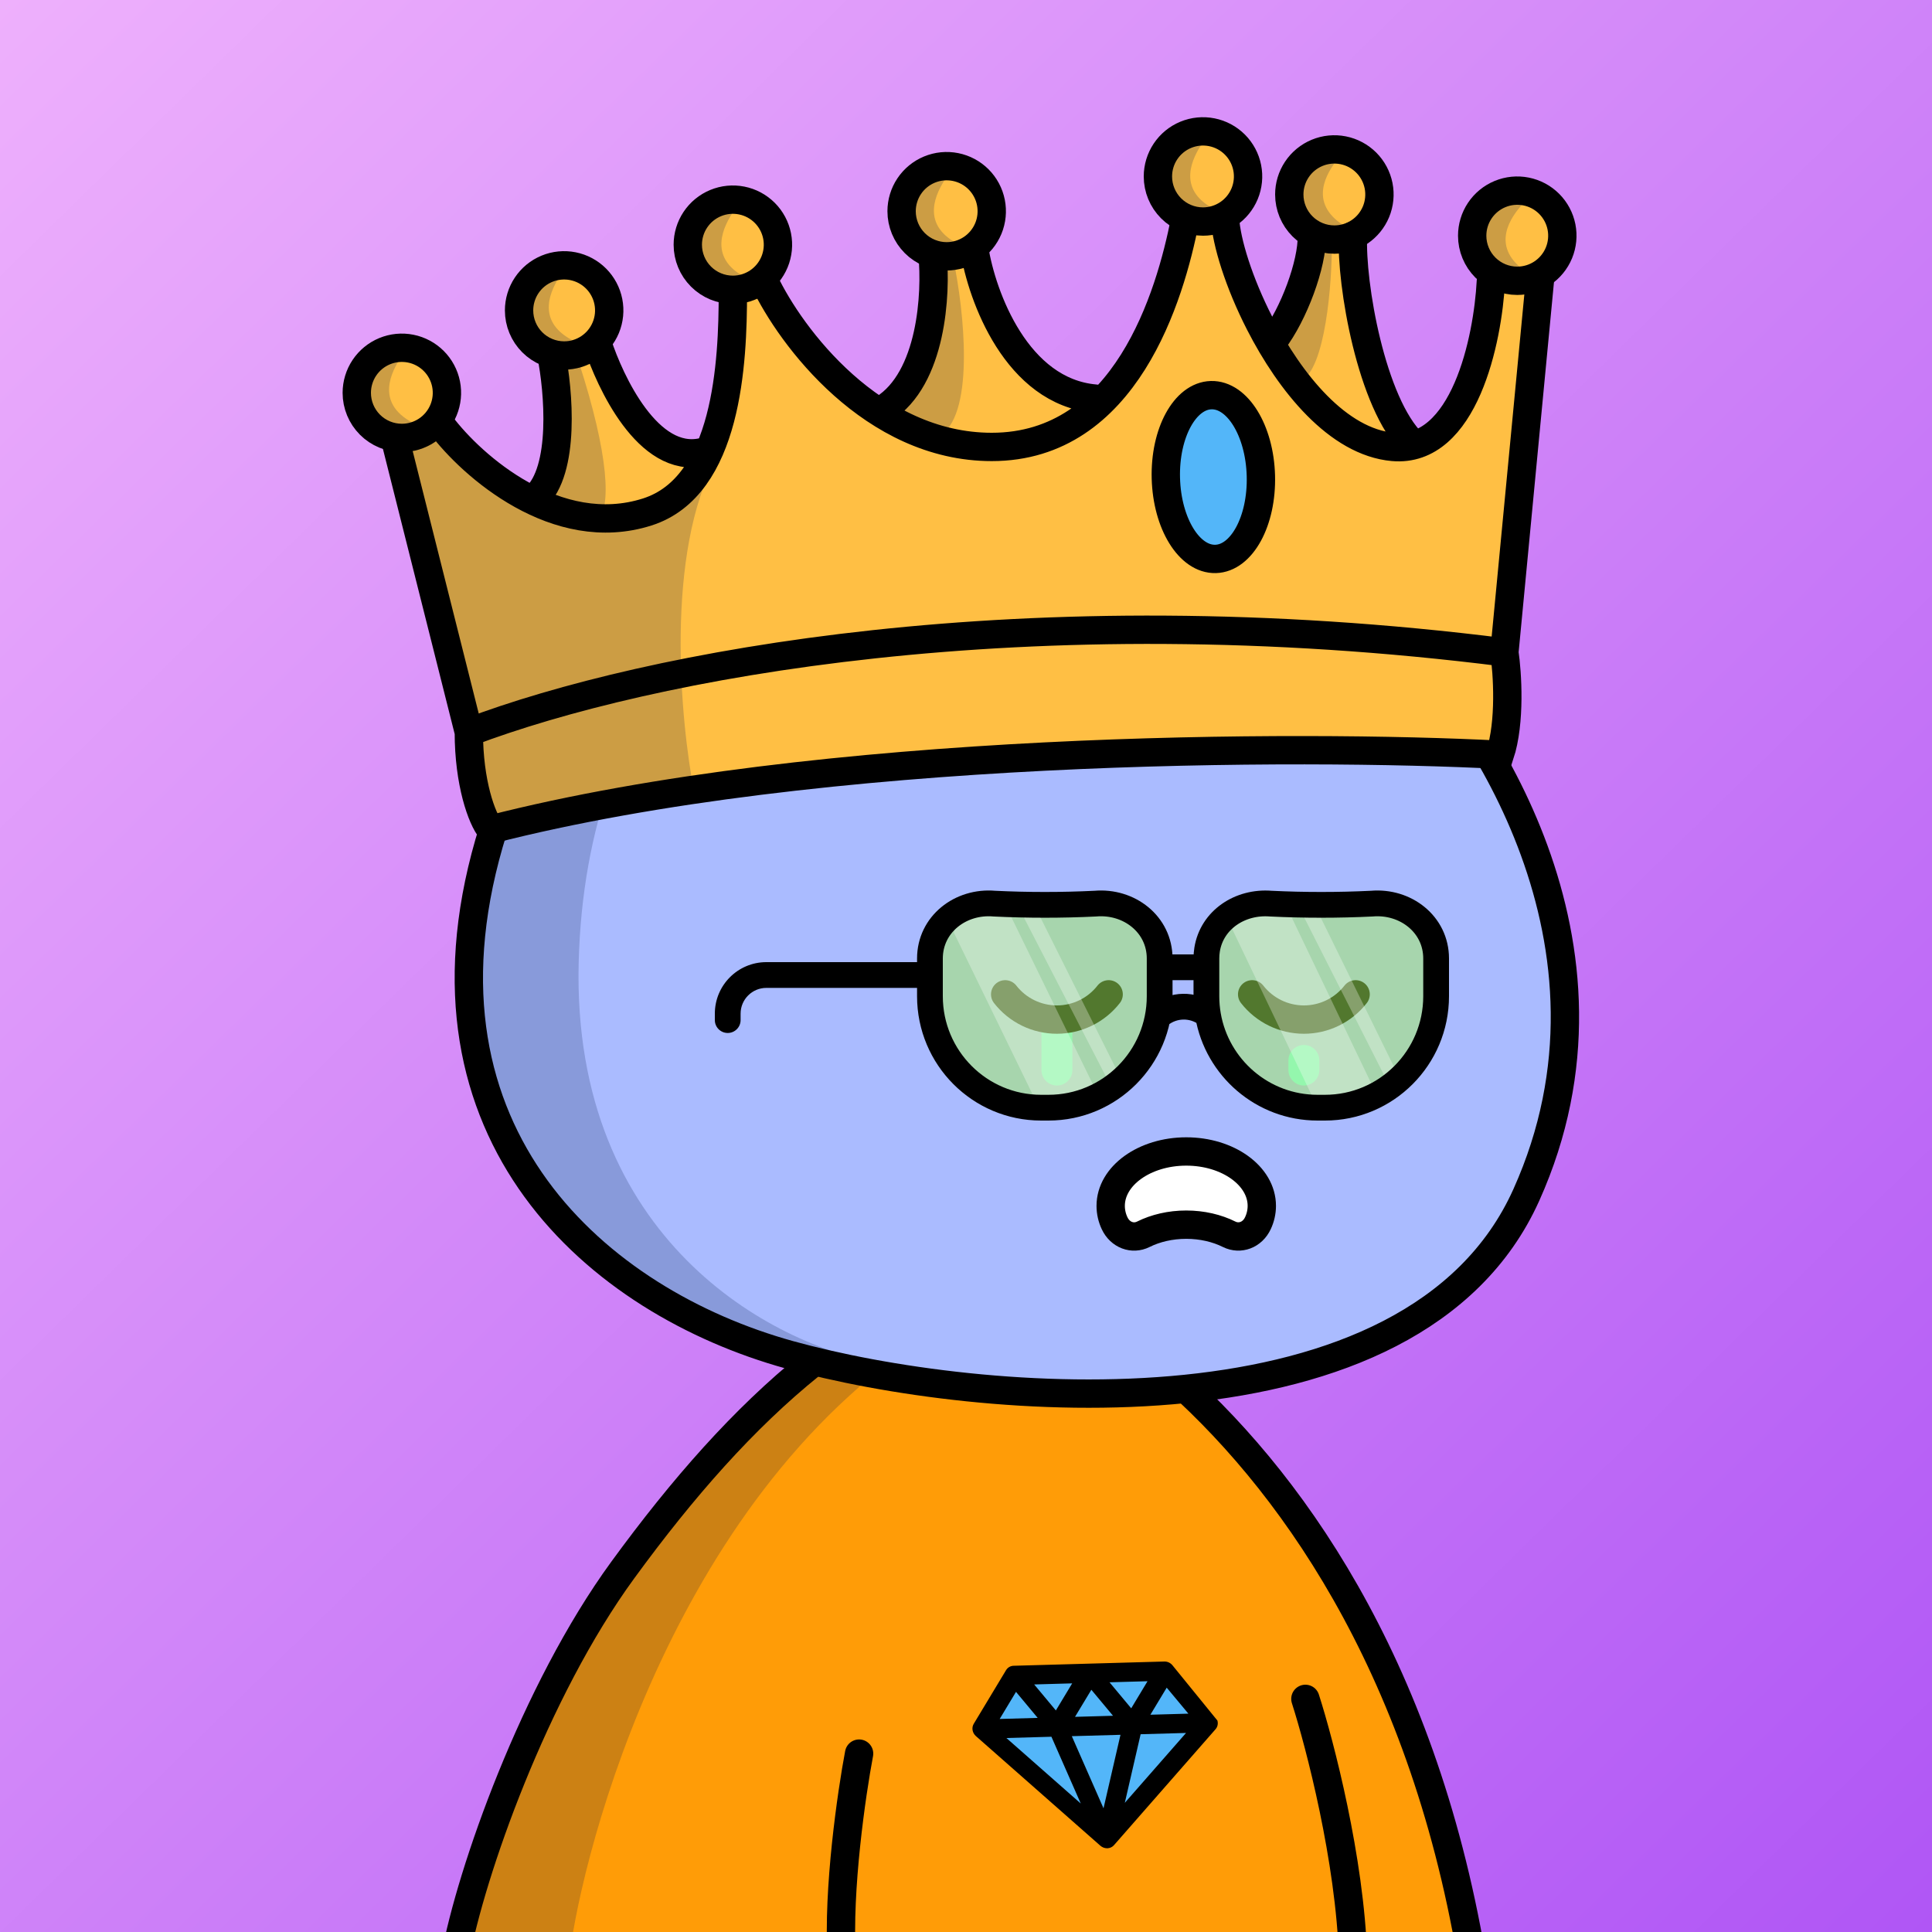 <svg
      xmlns="http://www.w3.org/2000/svg"
      preserveAspectRatio="xMidYMin meet"
      fill="none"
      viewBox="0 0 1500 1500"
    >
      <rect x="0" y="0" width="1500" height="1500" fill="#333333" stroke="none"/>
      <g>
      <path fill="url(#prefix__paint0_linear_53_30461)" d="M0 0h1500v1500H0z"/><defs><linearGradient id="prefix__paint0_linear_53_30461" x1="0" y1="0" x2="1500" y2="1533.5" gradientUnits="userSpaceOnUse">
<stop stop-color="#EEB0FC"/>
<stop offset="1" stop-color="#AF55F5"/>
</linearGradient></defs>
      <g clip-path="url(#clip0_481_264)">
<path d="M773 1011.5C543.4 1029.9 398.667 1353.5 355 1513H1138.5C1075.7 1127 868.667 1017.83 773 1011.5Z" fill="#FF9C07"/>
<path d="M749.5 1019.5C536 1134 457.448 1414.63 443.159 1511H353.699C350.414 1508.73 357.049 1471.27 409.87 1339.62C462.691 1207.98 569.086 1113.24 605.384 1082.33L674 1033.5L749.5 1019.5Z" fill="#001647" fill-opacity="0.2"/>
<path d="M790.5 1299.5L764 1344L861.5 1424L937.5 1336.5L905.5 1299.5H790.5Z" fill="#53B6F9"/>
<path d="M353.5 1519.5C365.5 1454.33 414.5 1313.6 483.5 1219C530.101 1155.11 577.468 1101.29 629.141 1059.66C710.278 994.299 826.037 996.323 905.02 1064.27C1000.08 1146.05 1103.44 1290.29 1142.5 1519.5M1013.5 1319C1024.83 1354.33 1048.1 1443.9 1050.5 1519.5M667 1361.5C661.167 1392.33 650.3 1467.1 653.5 1519.5" stroke="black" stroke-width="22" stroke-linecap="round"/>
<path d="M945.201 1335.84L910.271 1292.89C909.521 1291.97 908.551 1291.23 907.481 1290.73C906.401 1290.23 905.231 1289.97 904.001 1290L787.021 1293.3C785.841 1293.31 784.671 1293.63 783.641 1294.22C782.621 1294.81 781.751 1295.65 781.121 1296.67L756.011 1338.36C754.181 1341.41 754.891 1345.42 757.691 1347.9L854.321 1433.01C855.771 1434.28 857.641 1434.99 859.511 1434.99C859.671 1434.99 859.831 1434.99 859.991 1434.98C861.901 1434.85 863.631 1434.01 864.871 1432.61L943.751 1342.56C945.381 1340.7 945.861 1338.17 945.201 1335.84ZM922.661 1330.48L893.161 1331.31L905.831 1310.29L922.661 1330.48ZM920.841 1345.46L873.301 1399.71L885.581 1346.45L920.841 1345.46ZM861.431 1306.13L890.941 1305.3L878.271 1326.33L861.431 1306.13ZM869.941 1346.9L856.771 1403.98L832.151 1347.96L869.941 1346.9ZM834.641 1332.95L847.321 1311.93L864.151 1332.12L834.641 1332.95ZM816.321 1348.4L839.101 1400.24L781.361 1349.39L816.321 1348.4ZM802.931 1307.8L832.441 1306.96L819.771 1327.99L802.931 1307.8ZM805.661 1333.77L776.151 1334.6L788.821 1313.56L805.661 1333.77Z" fill="black"/>
</g>
<defs>
<clipPath id="clip0_481_264">
<rect width="1500" height="1500" fill="white"/>
</clipPath>
</defs>
      <g clip-path="url(#clip0_497_1194)">
<path d="M379.667 654.812C432.345 471.574 618.472 401.981 699.114 390.653C740.985 382.718 849.655 375.215 949.364 408.675C980 418.956 1049.88 457.388 1091.92 499.818C1144.47 552.856 1272.97 732.052 1185.05 927.725C1097.12 1123.4 758.414 1092.29 612.749 1051.82C464.472 1010.63 314.48 881.563 379.667 654.812Z" fill="#AABBFF"/>
<path d="M449.293 747.204C454.734 531.068 585.306 432.345 649.911 410C432.292 459.565 365.296 655.455 364 747.204C377.99 984.871 584.496 1053.43 681 1058C601.498 1044.46 443.853 963.339 449.293 747.204Z" fill="#001647" fill-opacity="0.2"/>
<path d="M379.667 654.812C432.345 471.574 618.472 401.981 699.114 390.653C740.985 382.718 849.655 375.215 949.364 408.675C980 418.956 1049.88 457.388 1091.92 499.818C1144.47 552.856 1272.97 732.052 1185.05 927.725C1097.12 1123.4 758.414 1092.29 612.749 1051.82C464.472 1010.63 314.48 881.563 379.667 654.812Z" stroke="black" stroke-width="22" stroke-linecap="round"/>
</g>
<defs>
    <clipPath id="prefix__clip0_299_662"><path fill="#fff" d="M0 0h1500v1500H0z"/></clipPath>
</defs>
      <g clip-path="url(#clip0_624_3246)">
<path d="M808.581 790H832.581V830.793C832.581 833.976 831.317 837.028 829.066 839.279C826.816 841.529 823.764 842.793 820.581 842.793C817.398 842.793 814.346 841.529 812.096 839.279C809.845 837.028 808.581 833.976 808.581 830.793V790Z" fill="#85FFFF"/>
<path d="M1024.34 823.314C1024.34 816.683 1018.96 811.307 1012.33 811.307C1005.7 811.307 1000.33 816.683 1000.33 823.314V830.767C1000.33 837.398 1005.7 842.774 1012.33 842.774C1018.96 842.774 1024.34 837.398 1024.34 830.767V823.314Z" fill="#85FFFF"/>
<path d="M780.419 772C785.183 778.106 791.277 783.046 798.237 786.443C805.197 789.841 812.841 791.607 820.586 791.607C828.331 791.607 835.974 789.841 842.934 786.443C849.894 783.046 855.988 778.106 860.752 772" stroke="black" stroke-width="22" stroke-miterlimit="10" stroke-linecap="round"/>
<path d="M972.167 772C976.931 778.106 983.025 783.046 989.985 786.443C996.946 789.841 1004.59 791.607 1012.33 791.607C1020.08 791.607 1027.72 789.841 1034.68 786.443C1041.64 783.046 1047.74 778.106 1052.5 772" stroke="black" stroke-width="22" stroke-miterlimit="10" stroke-linecap="round"/>
<path d="M862.333 936.24C862.333 912.907 888.6 894 921 894C953.4 894 979.666 912.907 979.666 936.24C979.656 940.906 978.611 945.513 976.606 949.727C972.333 958.86 962.606 962.393 954.326 958.3C944.86 953.587 933.38 950.827 920.993 950.827C908.606 950.827 897.133 953.587 887.66 958.3C879.393 962.42 869.66 958.86 865.38 949.727C863.38 945.512 862.339 940.906 862.333 936.24Z" fill="white" stroke="black" stroke-width="22" stroke-miterlimit="10"/>
</g>
<defs>
<clipPath id="clip0_624_3246">
<rect width="1500" height="1500" fill="white"/>
</clipPath>
</defs>
      <g clip-path="url(#clip0_884_3075)">
<path opacity="0.5" d="M720 750.438C720 722.417 743.895 701.078 770.199 705.609C796.226 710.091 822.774 710.091 848.801 705.609C875.105 701.078 899 722.417 899 750.438V774.93C899 825.227 860.214 866 812.37 866H806.63C758.786 866 720 825.227 720 774.93V750.438Z" fill="#A5F15C"/>
<path opacity="0.5" d="M937 750.438C937 722.417 960.762 701.078 986.919 705.609C1012.8 710.091 1039.2 710.091 1065.08 705.609C1091.24 701.078 1115 722.417 1115 750.438V774.93C1115 825.227 1076.43 866 1028.85 866H1023.15C975.569 866 937 825.227 937 774.93V750.438Z" fill="#A5F15C"/>
<path d="M555 792C555 797.523 559.477 802 565 802C570.523 802 575 797.523 575 792H555ZM720 747L595 747L595 767L720 767L720 747ZM555 787V792H575V787H555ZM595 747C572.909 747 555 764.909 555 787H575C575 775.955 583.954 767 595 767L595 747Z" fill="black"/>
<path d="M956.85 721.662C956.85 721.662 956.298 703.515 996.284 698.54L1068.96 850.236C1068.96 850.236 1054.94 866.613 1025.72 865.696L956.85 721.662Z" fill="white" fill-opacity="0.3"/>
<path d="M740.63 724.24C740.63 724.24 740.078 706.416 780.064 701.53L852.741 850.523C852.741 850.523 838.725 866.607 809.505 865.706L740.63 724.24Z" fill="white" fill-opacity="0.3"/>
<path d="M1009.77 706.801C1009.77 706.801 1006.07 709.846 1019.83 701.031L1084.46 832.685C1084.46 832.685 1088.66 838.122 1077.47 840.432L1009.77 706.801Z" fill="white" fill-opacity="0.3"/>
<path d="M793.546 709.643C793.546 709.643 789.847 712.634 803.615 703.975L868.238 833.283C868.238 833.283 872.442 838.623 861.249 840.892L793.546 709.643Z" fill="white" fill-opacity="0.3"/>
<path d="M937.905 788.269C944.913 829.009 980.328 860 1022.96 860H1028.68C1076.35 860 1115 821.253 1115 773.455V744.18C1115 717.552 1091.19 699.273 1064.98 701.579C1039.05 702.839 1012.6 702.839 986.664 701.579C962.761 699.652 940.855 714.173 937.184 737.31C936.83 739.543 936.645 741.837 936.645 744.18V773.455C936.645 778.506 937.077 783.455 937.905 788.269ZM937.905 788.269L937.119 787.669C926.202 779.335 910.993 779.583 900.355 788.269V788.269M902 751H933.5M772.018 701.579C797.951 702.839 824.403 702.839 850.336 701.579C876.545 699.273 900.355 717.552 900.355 744.18V773.455C900.355 821.253 861.709 860 814.037 860H808.318C760.646 860 722 821.253 722 773.455V744.18C722 717.552 745.809 699.273 772.018 701.579Z" stroke="black" stroke-width="20" stroke-linecap="round"/>
</g>
<defs>
<clipPath id="clip0_884_3075">
<rect width="1500" height="1500" fill="white"/>
</clipPath>
</defs>
      <g clip-path="url(#clip0_1349_8086)">
<path d="M434.999 322.5C434.999 331 439.499 341.5 434.999 357.5C428.833 365.333 416.4 381.4 416 383C415.6 384.6 411.499 385.667 409.499 386L348 346L343 309L327 271.5C321 267.667 303.6 265.7 282 288.5C260.4 311.3 291 339.667 309 351L378 644.5L599 605.5L854 588.5H1163.5L1168 503.5L1194.5 233.5L1199 210L1215 183.5C1212.5 166.833 1199.2 137.7 1166 154.5C1132.8 171.3 1145.83 198.5 1156.5 210C1155.83 224 1154.4 252.5 1154 254.5C1153.6 256.5 1137.5 301 1129.5 323L1093 345L1064 283.5L1051 188L1066.5 169.5C1073 147.833 1074.7 107.4 1029.5 119C984.299 130.6 1003 169.833 1018 188L1005 233.5L987.5 269.5L952 176L960.5 164L968 137L958 115.5C949.833 105.833 928.599 92.7 909 117.5C889.4 142.3 908.5 162.5 920.5 169.5L897.5 238L864.5 304C860.333 307.333 843.099 309.4 807.5 291C771.9 272.6 760.333 222.333 759 199.5L767.5 182.5C767 154.5 756.299 105.6 717.5 134C678.7 162.4 707.333 190.834 726.5 201.5L720 271.5L683 322.5L649 294.5C638.166 281.5 616 254.2 614 249C612 243.8 603.166 225.834 599 217.5L595.5 175.5L584.5 161L565.5 154.5L539.5 166.5C537.166 175 532.5 192.8 532.5 196C532.5 199.2 543.166 211.667 548.5 217.5C555.833 222.834 570.5 234.4 570.5 238C570.5 242.5 565.5 250.5 565.5 260C565.5 269.5 566 266 565.5 271.5C565 277 564 281.5 563 288.5C562 295.5 560.5 301.5 559.5 314C558.5 326.5 557.5 326.5 556.5 332C555.5 337.5 553 339.5 548.5 346C544.9 351.2 541 351.5 539.5 351H532.5C527.5 349.834 516.9 347.2 514.5 346C511.5 344.5 504 341.5 501.5 339.5C499 337.5 497 336 494.5 332C492 328 488 322.5 484 314C480 305.5 478.5 301 476.5 294.5C474.5 288 472.5 281.5 468.5 277.5C464.5 273.5 469 272.5 468.5 270C468.1 268 468.333 259.5 468.5 255.5V229.5C468.166 221.667 460.999 206.4 434.999 208C408.999 209.6 407.166 247.333 409.499 266C414.333 267 424.799 269.2 427.999 270C431.999 271 434.999 280 434.999 285V322.5Z" fill="#FFBF44"/>
<path d="M444.069 264C415.069 248.5 428.069 224.167 435.569 213C427.736 213 406.669 219 405.069 241C403.469 263 430.069 269.5 444.069 264Z" fill="#001647" fill-opacity="0.2"/>
<path d="M578.069 215C549.069 199.5 562.069 175.167 569.569 164C561.736 164 540.669 170 539.069 192C537.469 214 564.069 220.5 578.069 215Z" fill="#001647" fill-opacity="0.2"/>
<path d="M743.069 189C714.069 173.5 727.069 149.167 734.569 138C726.736 138 705.669 144 704.069 166C702.469 188 729.069 194.5 743.069 189Z" fill="#001647" fill-opacity="0.2"/>
<path d="M942.069 162C913.069 146.5 926.069 122.167 933.569 111C925.736 111 904.669 117 903.069 139C901.469 161 928.069 167.5 942.069 162Z" fill="#001647" fill-opacity="0.2"/>
<path d="M1043.09 174.907C1015.4 157.18 1030.27 133.942 1038.62 123.397C1030.81 122.783 1009.34 127.112 1006.02 148.919C1002.7 170.726 1028.71 179.292 1043.09 174.907Z" fill="#001647" fill-opacity="0.2"/>
<path d="M1183.37 209.99C1156.88 190.505 1173.23 168.279 1182.25 158.299C1174.49 157.179 1152.78 160.107 1148.06 181.652C1143.33 203.198 1168.73 213.433 1183.37 209.99Z" fill="#001647" fill-opacity="0.2"/>
<path d="M320.069 328C291.069 312.5 304.069 288.167 311.569 277C303.736 277 282.669 283 281.069 305C279.469 327 306.069 333.5 320.069 328Z" fill="#001647" fill-opacity="0.2"/>
<path d="M556.5 355.5C516.1 428.7 528.046 559.333 539.069 615.5L381 642.5L374 625.5L363.5 567.5L309 349L341.5 334.5L391.5 374C404.333 381.167 437 397.4 465 405C493 412.6 537.667 375.167 556.5 355.5Z" fill="#001647" fill-opacity="0.2"/>
<path d="M943.5 423.5C919.5 387.1 931.167 337.333 940 317L931.5 307L910 329.5L905.5 356.5L910 398.5L929.5 430L943.5 423.5Z" fill="#001647" fill-opacity="0.2"/>
<path d="M449.5 281.5C472.3 351.9 475.5 395.333 463 405.5C457.833 401.667 424.3 388.2 421.5 387C418.7 385.8 422.667 378.833 425 375.5C427.833 364 433.5 340.4 433.5 338C433.5 335.6 431.5 302.333 430.5 286L449.5 281.5Z" fill="#001647" fill-opacity="0.2"/>
<path d="M731 337.5C757 318.7 748.167 240 740.5 203L725.5 200.5C724.167 207.667 721.6 222.5 722 224.5C722.4 226.5 720.5 244 719.5 252.5L701.5 294L688.5 317L731 337.5Z" fill="#001647" fill-opacity="0.2"/>
<path d="M1006 296.5C1027.2 296.1 1033.5 229 1034 195.5L1023 185.5L1016.5 198.5L997.5 253C991.5 267.667 984.8 296.9 1006 296.5Z" fill="#001647" fill-opacity="0.2"/>
<path d="M939 307.5C910.6 308.3 903.167 350.167 903 371V393C903 397 919.667 418 928 428L956 434.5L981.5 383.5C979.167 357.833 967.4 306.7 939 307.5Z" fill="#53B6F9"/>
<path d="M364 568.5C502.5 516 796.5 459.5 1168 506.5M364 568.5C364 607.7 374 635.5 381 644C637.4 578.4 1010.17 578 1164.5 586C1172.9 560.4 1170.33 522.333 1168 506.5M364 568.5L307 342M1168 506.5L1195.5 218.5M1157.5 218.5C1155.17 263.5 1137 351.949 1081.5 347C1038.84 343.196 1001.65 297.233 978.003 251C961.927 219.572 952.108 188.02 951.085 169.5M342.5 330C366.5 361.833 432.1 419.9 502.5 397.5C565 377.614 569 281 569 227M593.5 218.5C613.833 261.333 677.6 347 770 347C874 347 908.5 229.667 920 171M428 275C433.667 303.333 439.1 365.3 415.5 386.5M464 267C473.5 296 503.1 360.6 545.5 351M756.5 193.5C762.333 230 789.3 304.3 850.5 309.5M724 197.5C727 227.667 723.6 293.9 686 317.5M1050.5 183C1048.66 219.743 1064.68 313.289 1097 344.515M1018.5 183C1018.98 204.871 1004.43 244.122 988.5 264.837" stroke="black" stroke-width="22" stroke-linecap="round"/>
<path d="M312 340C318.922 340 325.689 337.947 331.445 334.101C337.201 330.256 341.687 324.789 344.336 318.394C346.985 311.999 347.678 304.961 346.327 298.172C344.977 291.383 341.644 285.146 336.749 280.251C331.854 275.356 325.617 272.023 318.828 270.673C312.039 269.322 305.001 270.015 298.606 272.664C292.211 275.313 286.744 279.799 282.899 285.555C279.053 291.311 277 298.078 277 305C277 314.283 280.687 323.185 287.251 329.749C293.815 336.313 302.717 340 312 340V340Z" stroke="black" stroke-width="22" stroke-miterlimit="10"/>
<path d="M438 276C444.922 276 451.689 273.947 457.445 270.101C463.201 266.256 467.687 260.789 470.336 254.394C472.985 247.999 473.678 240.961 472.327 234.172C470.977 227.383 467.644 221.146 462.749 216.251C457.854 211.356 451.617 208.023 444.828 206.673C438.039 205.322 431.001 206.015 424.606 208.664C418.211 211.313 412.744 215.799 408.899 221.555C405.053 227.311 403 234.078 403 241C403 250.283 406.687 259.185 413.251 265.749C419.815 272.313 428.717 276 438 276V276Z" stroke="black" stroke-width="22" stroke-miterlimit="10"/>
<path d="M569 225C575.922 225 582.689 222.947 588.445 219.101C594.201 215.256 598.687 209.789 601.336 203.394C603.985 196.999 604.678 189.961 603.327 183.172C601.977 176.383 598.644 170.146 593.749 165.251C588.854 160.356 582.617 157.023 575.828 155.673C569.039 154.322 562.001 155.015 555.606 157.664C549.211 160.313 543.744 164.799 539.899 170.555C536.053 176.311 534 183.078 534 190C534 199.283 537.687 208.185 544.251 214.749C550.815 221.313 559.717 225 569 225V225Z" stroke="black" stroke-width="22" stroke-miterlimit="10"/>
<path d="M735 199C741.922 199 748.689 196.947 754.445 193.101C760.201 189.256 764.687 183.789 767.336 177.394C769.985 170.999 770.678 163.961 769.327 157.172C767.977 150.383 764.644 144.146 759.749 139.251C754.854 134.356 748.617 131.023 741.828 129.673C735.039 128.322 728.001 129.015 721.606 131.664C715.211 134.313 709.744 138.799 705.899 144.555C702.053 150.311 700 157.078 700 164C700 173.283 703.687 182.185 710.251 188.749C716.815 195.313 725.717 199 735 199V199Z" stroke="black" stroke-width="22" stroke-miterlimit="10"/>
<path d="M934 172C940.922 172 947.689 169.947 953.445 166.101C959.201 162.256 963.687 156.789 966.336 150.394C968.985 143.999 969.678 136.961 968.327 130.172C966.977 123.383 963.644 117.146 958.749 112.251C953.854 107.356 947.617 104.023 940.828 102.673C934.039 101.322 927.001 102.015 920.606 104.664C914.211 107.313 908.744 111.799 904.899 117.555C901.053 123.311 899 130.078 899 137C899 146.283 902.687 155.185 909.251 161.749C915.815 168.313 924.717 172 934 172V172Z" stroke="black" stroke-width="22" stroke-miterlimit="10"/>
<path d="M1036 186C1042.92 186 1049.69 183.947 1055.44 180.101C1061.2 176.256 1065.69 170.789 1068.34 164.394C1070.98 157.999 1071.68 150.961 1070.33 144.172C1068.98 137.383 1065.64 131.146 1060.75 126.251C1055.85 121.356 1049.62 118.023 1042.83 116.673C1036.04 115.322 1029 116.015 1022.61 118.664C1016.21 121.313 1010.74 125.799 1006.9 131.555C1003.05 137.311 1001 144.078 1001 151C1001 160.283 1004.69 169.185 1011.25 175.749C1017.82 182.313 1026.72 186 1036 186V186Z" stroke="black" stroke-width="22" stroke-miterlimit="10"/>
<path d="M1178 218C1184.92 218 1191.69 215.947 1197.44 212.101C1203.2 208.256 1207.69 202.789 1210.34 196.394C1212.98 189.999 1213.68 182.961 1212.33 176.172C1210.98 169.383 1207.64 163.146 1202.75 158.251C1197.85 153.356 1191.62 150.023 1184.83 148.673C1178.04 147.322 1171 148.015 1164.61 150.664C1158.21 153.313 1152.74 157.799 1148.9 163.555C1145.05 169.311 1143 176.078 1143 183C1143 192.283 1146.69 201.185 1153.25 207.749C1159.82 214.313 1168.72 218 1178 218V218Z" stroke="black" stroke-width="22" stroke-miterlimit="10"/>
<path d="M943.759 433.951C964.124 433.429 979.887 404.507 978.945 369.388C978.002 334.27 960.73 306.262 940.352 306.804C919.975 307.346 904.223 336.259 905.167 371.366C906.11 406.474 923.381 434.503 943.759 433.951Z" stroke="black" stroke-width="22" stroke-miterlimit="10"/>
</g>
<defs>
<clipPath id="clip0_1349_8086">
<rect width="1500" height="1500" fill="white"/>
</clipPath>
</defs>
      
    </g>
    </svg>
